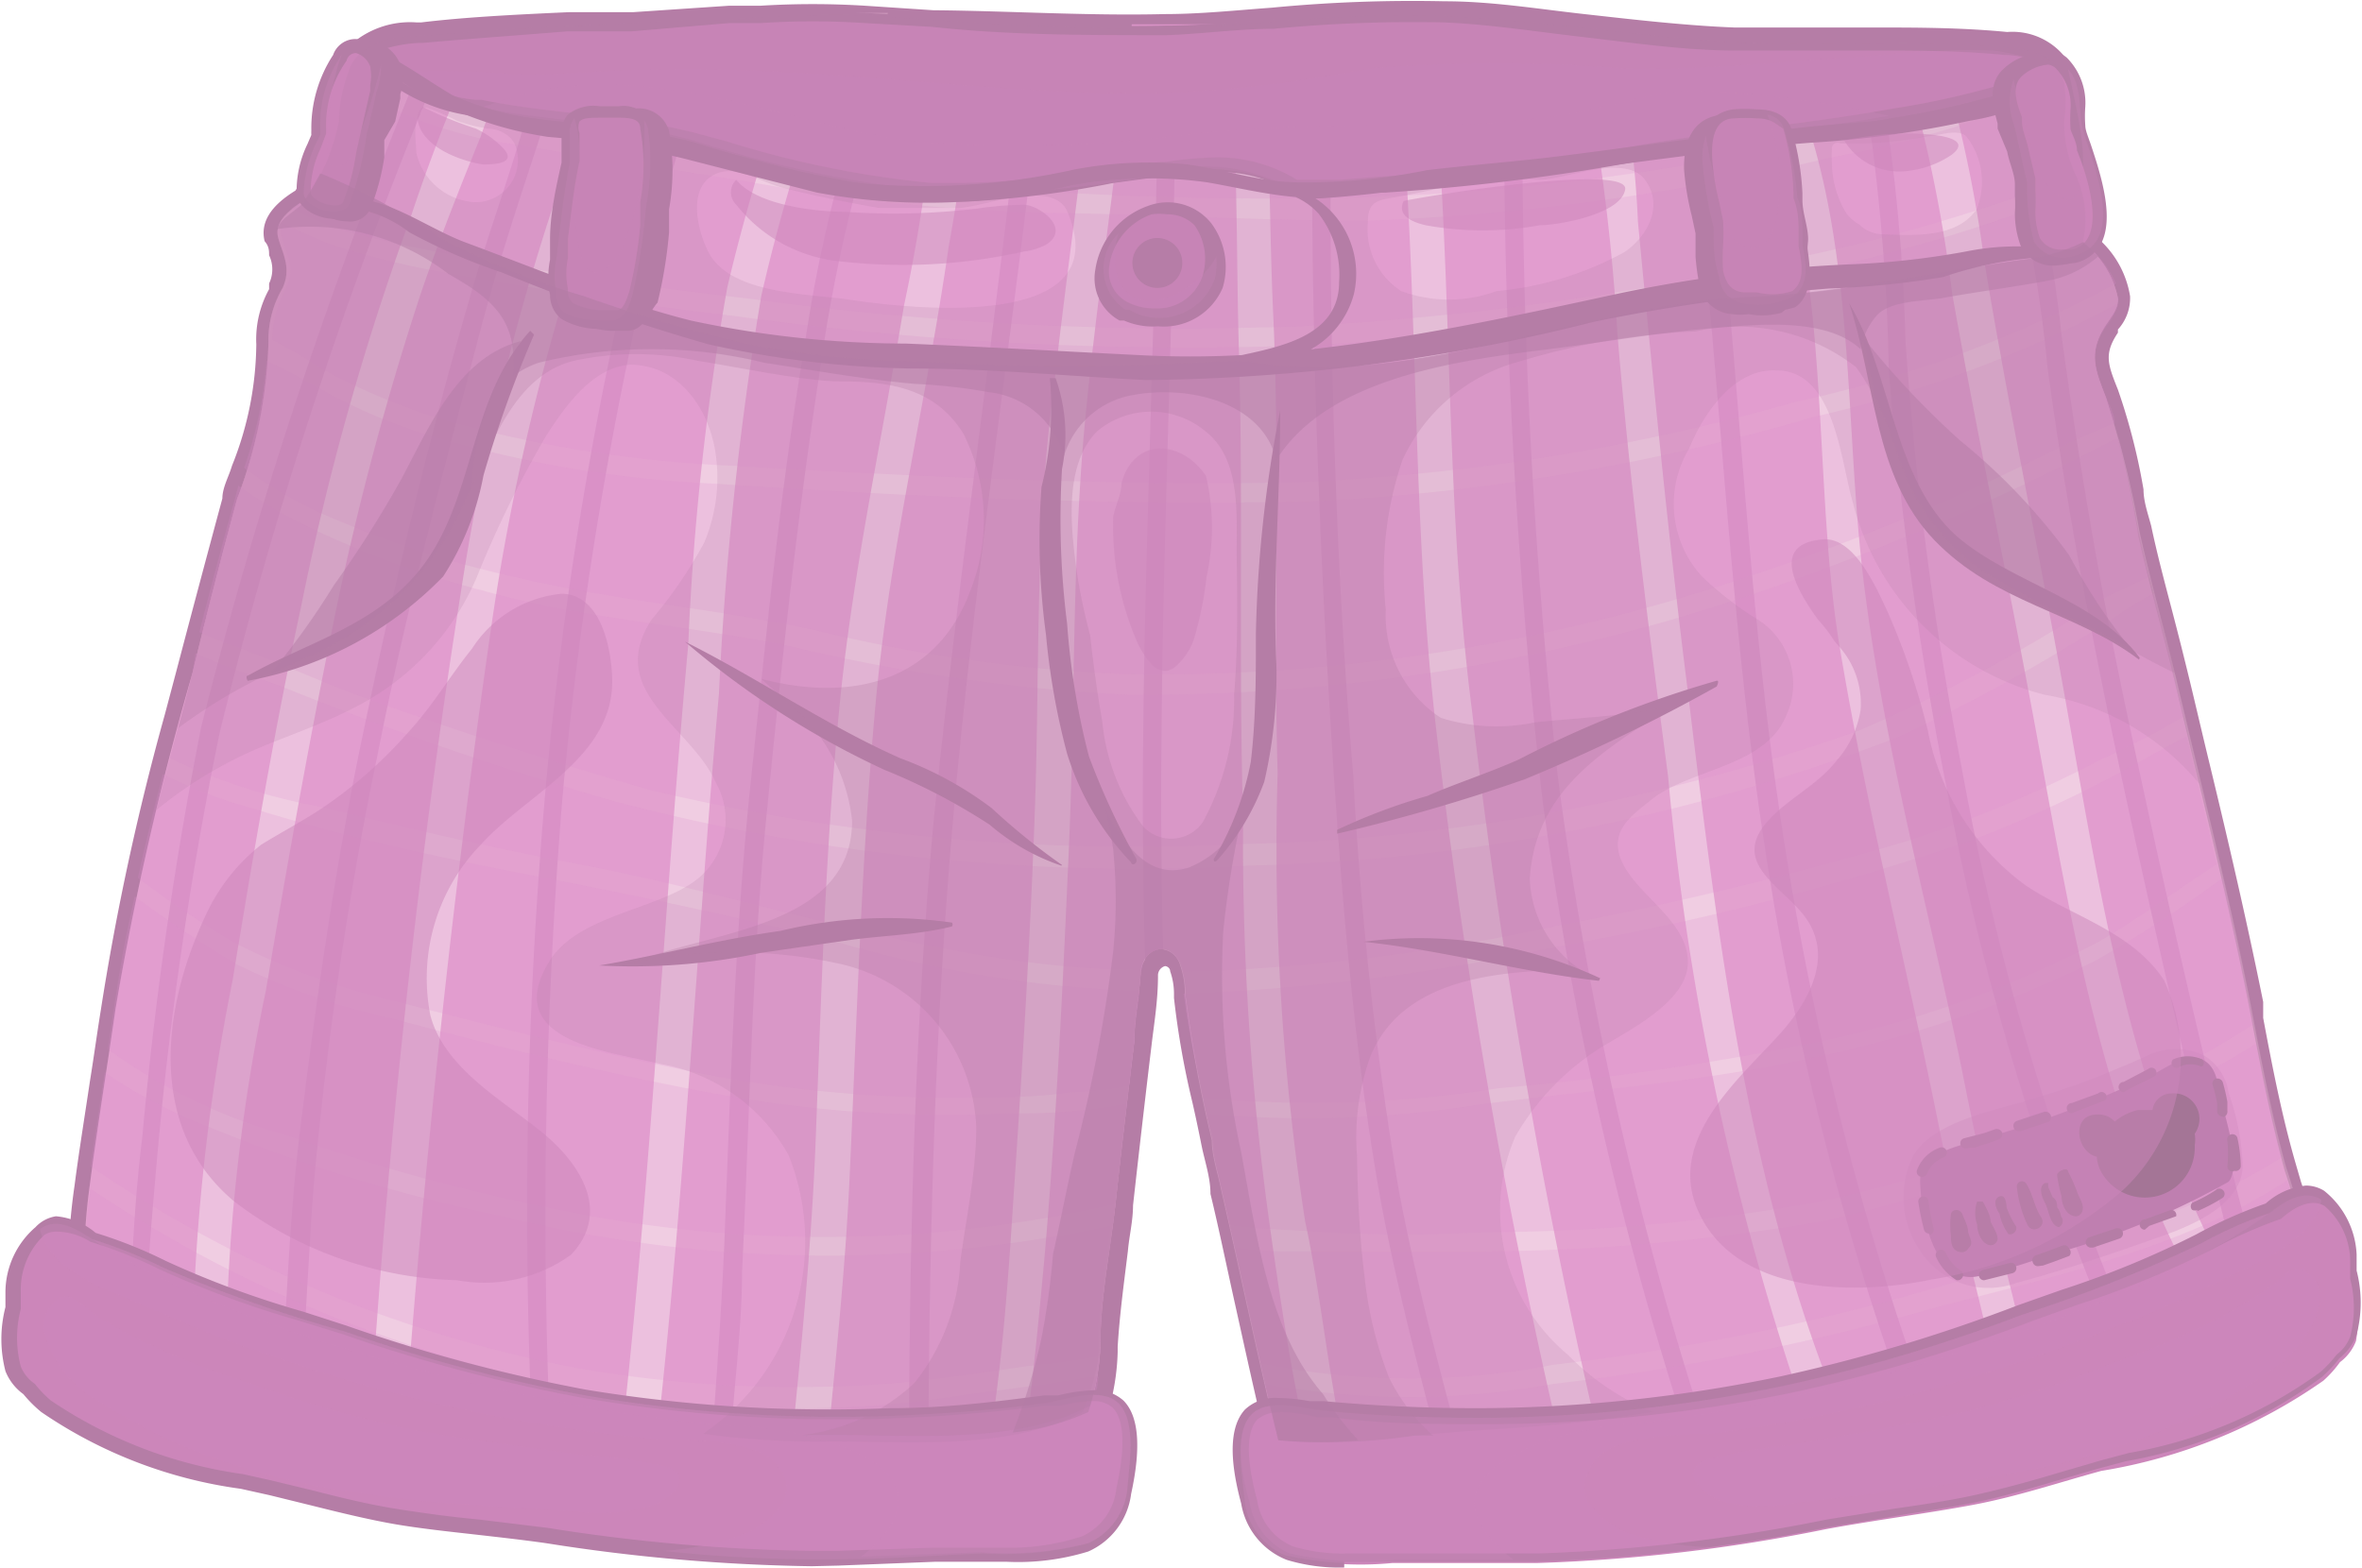 <svg xmlns="http://www.w3.org/2000/svg" viewBox="-0.005 -0.01 36.909 24.508"><title>Depositphotos_68062423_38</title><g data-name="Layer 2"><g data-name="Layer 1" style="isolation:isolate"><path d="M35.71 18.25c-.23-.83-.39-1.68-.55-2.52-.33-1.69-.75-3.35-1.14-5-.19-.81-.42-1.6-.6-2.41a14.75 14.75 0 0 0-.52-2.12c-.17-.44-.28-.7 0-1.13.08-.12.2-.26.19-.42a1.45 1.45 0 0 0-.55-.87 1.64 1.64 0 0 0-.14-1.12 2 2 0 0 1-.15-.78 2 2 0 0 0 0-.59c-.12-.44-.47-.52-.89-.56-1.42-.13-2.83 0-4.25-.08s-3-.34-4.53-.41-2.9.15-4.35.19-3.15-.1-4.73-.2a18.29 18.29 0 0 0-2.11.07c-.83 0-1.66.06-2.49.1S7.36.48 6.6.55c-.38 0-.91.07-1.12.46a2.45 2.45 0 0 0-.19.88 3.31 3.31 0 0 1-.52 1.23c-.25.15-.49.34-.43.58s.22.47.07.8a1.6 1.6 0 0 0-.22.85 7.46 7.46 0 0 1-.49 2.44q-.37 1.36-.7 2.73a46.9 46.9 0 0 0-1.2 5.24c-.13.91-.28 1.82-.4 2.74a9.23 9.23 0 0 0-.09 1.33A10.66 10.66 0 0 0 3.74 21c1.49.43 3 .49 4.55.88a17.41 17.41 0 0 0 4.81.68c1.21 0 2.81.14 3.93-.46a3.67 3.67 0 0 0 .16-1.1c0-.74.16-1.49.24-2.23s.19-1.67.29-2.51c0-.36.08-.71.1-1.07s.42-.53.61-.15a1.4 1.4 0 0 1 .09.5 21.61 21.61 0 0 0 .42 2.28c0 .25.09.5.14.75.3 1.3.57 2.62.89 3.93a9.08 9.08 0 0 0 2.11-.07c1-.1 1.91-.12 2.86-.24s2.06-.37 3.1-.5a21.5 21.5 0 0 0 3.15-.55 33.07 33.07 0 0 0 4.81-1.6 8.62 8.62 0 0 0-.29-1.29z" fill="#ebccdf"/><path d="M20.61 22.74a5.6 5.6 0 0 1-.66 0h-.15v-.15c-.18-.73-.34-1.47-.5-2.19s-.25-1.17-.39-1.75c0-.26-.09-.51-.14-.76s-.09-.44-.14-.66a13.13 13.13 0 0 1-.29-1.64v-.07a1.07 1.07 0 0 0-.06-.35c0-.05-.05-.08-.08-.08a.15.15 0 0 0-.11.15c0 .39-.06.74-.1 1.08q-.15 1.25-.29 2.51c0 .24-.06.48-.08.71-.06.49-.13 1-.16 1.5v.08a3.56 3.56 0 0 1-.17 1v.08h-.07a7 7 0 0 1-3.29.49h-.74A17.75 17.75 0 0 1 8.32 22a21 21 0 0 0-2.1-.39 18.49 18.49 0 0 1-2.45-.49A10.73 10.73 0 0 1 1.17 20h-.11v-.12a9.45 9.45 0 0 1 .1-1.36c.07-.54.16-1.09.24-1.63.06-.37.11-.74.17-1.11a40.41 40.41 0 0 1 1-4.62l.17-.64q.36-1.37.73-2.74c0-.17.1-.34.15-.51A5.2 5.2 0 0 0 4 5.37a1.62 1.62 0 0 1 .2-.86v-.09a.51.51 0 0 0 0-.44c0-.07 0-.14-.07-.22-.07-.29.09-.55.48-.79a2.88 2.88 0 0 0 .45-1.08v-.16A2.13 2.13 0 0 1 5.28.9 1.4 1.4 0 0 1 6.5.34h.08C7.24.26 8 .22 8.89.18h1l1.49-.1h.49a13.26 13.26 0 0 1 1.65 0l1.06.07c1.18.01 2.42.09 3.62.06.55 0 1.12-.06 1.67-.1a23 23 0 0 1 2.7-.1c.73 0 1.46.12 2.18.2s1.57.18 2.35.21h2.2c.62 0 1.34 0 2.06.07a1.05 1.05 0 0 1 1.08.72 1.86 1.86 0 0 1 0 .59v.07a1.69 1.69 0 0 0 .14.7 2.05 2.05 0 0 1 .18 1.13 1.52 1.52 0 0 1 .52.92.73.73 0 0 1-.19.52v.05c-.22.33-.16.49 0 .89a9.67 9.67 0 0 1 .4 1.56c0 .19.07.38.12.57.09.43.21.88.32 1.3s.19.74.28 1.11.21.89.32 1.34c.29 1.2.58 2.45.83 3.69v.25c.14.75.29 1.52.5 2.25l.09.31a5.55 5.55 0 0 1 .24 1v.16l-.14.07a26.62 26.62 0 0 1-4 1.37l-.83.23a19.33 19.33 0 0 1-2.9.52h-.29c-.51.07-1 .16-1.52.25s-1.05.19-1.58.26-1.1.11-1.64.14-.82.05-1.23.1h-.17c-.39.14-.84.18-1.28.18zm-.46-.46h.46a12.83 12.83 0 0 0 1.28-.09h.17c.41 0 .83-.07 1.24-.1s1.07-.09 1.61-.09 1.05-.16 1.56-.25 1-.18 1.54-.25h.29a19.55 19.55 0 0 0 2.83-.51l.83-.23a27.1 27.1 0 0 0 3.83-1.27 6.58 6.58 0 0 0-.2-.78l-.09-.32c-.21-.75-.36-1.53-.51-2.29v-.25c-.24-1.23-.54-2.47-.82-3.67l-.32-1.34c-.09-.36-.18-.73-.28-1.09s-.23-.87-.32-1.32c0-.19-.08-.38-.12-.57a8.89 8.89 0 0 0-.38-1.49 1.2 1.2 0 0 1 .05-1.3v-.06c0-.07.11-.16.11-.21a1.25 1.25 0 0 0-.48-.74l-.11-.1.05-.14a1.47 1.47 0 0 0-.14-1 2.24 2.24 0 0 1-.23-.95v-.08a1.59 1.59 0 0 0 0-.45c-.07-.26-.24-.36-.7-.4a23.9 23.9 0 0 0-2-.07h-2.22c-.8 0-1.61-.12-2.39-.21S23.26.48 22.55.45a22.2 22.2 0 0 0-2.65.1c-.55 0-1.12.08-1.69.1C17 .68 15.74.6 14.54.52L13.49.45a13 13 0 0 0-1.6 0h-.49L9.87.59h-1C8 .66 7.28.7 6.62.77h-.08c-.34 0-.73.07-.87.33a1.75 1.75 0 0 0-.15.63v.17A3.29 3.29 0 0 1 5 3.15l-.07.13c-.22.13-.35.26-.33.34s0 .12.06.18a.94.94 0 0 1 0 .76v.09a1.27 1.27 0 0 0-.17.66 5.62 5.62 0 0 1-.34 2l-.15.5c-.25.91-.49 1.82-.73 2.73l-.27.68a40.06 40.06 0 0 0-1 4.57c-.05.37-.11.75-.17 1.12l-.24 1.62a9.3 9.3 0 0 0-.09 1.17 10 10 0 0 0 2.3 1 18.11 18.11 0 0 0 2.39.48c.71.11 1.43.22 2.15.4a17.43 17.43 0 0 0 4.75.67h.75a7 7 0 0 0 3-.4 3.58 3.58 0 0 0 .12-.84V21c0-.51.1-1 .16-1.53 0-.24.06-.47.08-.71.09-.84.19-1.67.29-2.51 0-.33.07-.68.1-1.05a.59.59 0 0 1 .55-.57.53.53 0 0 1 .48.33 1.4 1.4 0 0 1 .11.51v.06a12.74 12.74 0 0 0 .27 1.56c0 .22.1.45.14.67s.1.5.14.75c.13.57.26 1.15.39 1.74s.33 1.36.48 2.03z" fill="#b57da6"/><path d="M3.63 15.31c.32-1.95.65-3.9 1.07-5.84a41.56 41.56 0 0 1 1.71-6.08A28.48 28.48 0 0 1 7.56.47L6.6.55c-.38 0-.91.07-1.12.46a2.45 2.45 0 0 0-.19.88 3.31 3.31 0 0 1-.52 1.23c-.25.15-.49.34-.43.58s.22.47.07.8a1.6 1.6 0 0 0-.22.85 7.46 7.46 0 0 1-.49 2.44q-.37 1.36-.7 2.73a46.9 46.9 0 0 0-1.2 5.24c-.13.91-.28 1.82-.4 2.74a9.23 9.23 0 0 0-.09 1.33 12.56 12.56 0 0 0 1.7.87 31.87 31.87 0 0 1 .62-5.39z" fill="#d992c6"/><path d="M7.21 9.16a37.59 37.59 0 0 1 1.52-6.23 17 17 0 0 1 1-2.56L8.9.4h-.67a15.42 15.42 0 0 0-.73 1.74c-.33.81-.65 1.62-.93 2.44A45.45 45.45 0 0 0 5.15 10c-.37 1.82-.69 3.64-1 5.47a29.33 29.33 0 0 0-.62 5.44l.21.07a16.83 16.83 0 0 0 2.09.43c.28-4.11.74-8.21 1.38-12.25z" fill="#d992c6"/><path d="M15.83 18.73c.14-2.06.27-4.14.34-6.21s0-4.31.29-6.46c.21-1.88.49-3.76.67-5.64-.64 0-1.27 0-1.91-.08a25.87 25.87 0 0 1-.4 3.5c-.34 2.38-.92 4.72-1.14 7.12s-.29 4.82-.4 7.24c-.06 1.45-.21 2.88-.35 4.32h2.53c.2-1.29.29-2.52.37-3.79z" fill="#d992c6"/><path d="M29.13 9.18c.32 2.54 1 5 1.52 7.52.23 1.17.49 2.34.78 3.49.07.27.12.54.17.82.88-.25 1.82-.5 2.75-.81-1.59-2.83-2.05-6.22-2.65-9.37-.39-2.08-.83-4.16-1.2-6.25a22.15 22.15 0 0 0-.5-2.7 4 4 0 0 0-.65-1.23H27.7c1.36 2.53 1.07 5.74 1.43 8.53z" fill="#d992c6"/><path d="M25.59 3.46c.23 2.4.46 4.79.76 7.18.44 3.59.88 7.52 2.23 11a18.31 18.31 0 0 0 2.51-.45v-.17c-.27-1.15-.57-2.29-.8-3.44-.5-2.48-1.12-4.93-1.54-7.43-.51-3 0-6.76-1.65-9.48-.63 0-1.27-.08-1.9-.15a17 17 0 0 1 .39 2.94z" fill="#d992c6"/><path d="M23 11.12a101.72 101.72 0 0 0 1.91 11.06h.07c1-.13 2-.36 3.08-.5a42.58 42.58 0 0 1-2-9.56c-.3-2.29-.6-4.6-.79-6.9a31.88 31.88 0 0 0-.44-3.76c-.07-.34-.14-.7-.25-1-.65-.08-1.3-.15-1.95-.17h-.33c.43 3.56.23 7.21.7 10.83z" fill="#d992c6"/><path d="M19.85 19.24a43.08 43.08 0 0 1-.43-6.45c-.07-2.38 0-4.77-.06-7.15-.06-1.72 0-3.52-.21-5.27h-1.47c-.19 2-.51 4-.71 6-.23 2.28-.17 4.55-.27 6.83s-.2 4.36-.39 6.52c-.08.85-.16 1.72-.28 2.59a3.56 3.56 0 0 0 1-.34 3.67 3.67 0 0 0 .16-.97c0-.74.16-1.49.24-2.23s.19-1.67.29-2.51c0-.36.08-.71.1-1.07s.42-.53.61-.15a1.4 1.4 0 0 1 .09.5 21.61 21.61 0 0 0 .42 2.28c0 .25.09.5.14.75.3 1.3.57 2.62.89 3.93h.44c-.24-1.07-.41-2.19-.56-3.26z" fill="#d992c6"/><path d="M22.45 11.5C22 7.76 22.21 4 21.75.23c-.68 0-1.37.07-2.05.12.15 1.5.12 3 .19 4.54.11 2.39 0 4.79.07 7.19a38 38 0 0 0 .43 7c.24 1.12.35 2.29.59 3.42.37 0 .74-.06 1.1-.09.74-.07 1.49-.11 2.23-.17a99.26 99.26 0 0 1-1.86-10.74z" fill="#d992c6"/><path d="M30.48 1.44A20.58 20.58 0 0 1 31 4.06C31.32 6 31.73 8 32.1 10c.63 3.35 1.06 7 2.78 10.06.39-.15.78-.3 1.15-.47a8.62 8.62 0 0 0-.33-1.29c-.23-.83-.39-1.68-.55-2.52-.33-1.69-.75-3.35-1.14-5-.19-.81-.42-1.6-.6-2.41a14.75 14.75 0 0 0-.51-2.17c-.17-.44-.28-.7 0-1.13.08-.12.2-.26.19-.42a1.45 1.45 0 0 0-.55-.87 1.64 1.64 0 0 0-.14-1.12 2 2 0 0 1-.15-.78 2 2 0 0 0 0-.59c-.12-.44-.47-.52-.89-.56S30.5.66 30.07.66a2.81 2.81 0 0 1 .41.78z" fill="#d992c6"/><path d="M12.74 17.82c.09-2.29.15-4.58.38-6.86.21-2.09.66-4.12 1-6.19a26 26 0 0 0 .56-4.46L13.5.23h-.22a27.8 27.8 0 0 0-1.39 4.39 52.69 52.69 0 0 0-.66 6.21c-.34 3.82-.53 7.64-.95 11.46a15 15 0 0 0 2.09.23c.15-1.52.31-3.13.37-4.7z" fill="#d992c6"/><path d="M10.75 10.06a41.94 41.94 0 0 1 .61-5.58A31.49 31.49 0 0 1 12.69.23l-1.3.07h-1A16.22 16.22 0 0 0 9 4a36.5 36.5 0 0 0-1.31 5.66c-.57 3.92-1 7.86-1.31 11.82a18.51 18.51 0 0 1 1.91.36c.49.13 1 .24 1.45.34.44-4.04.64-8.08 1.01-12.12z" fill="#d992c6"/><g opacity=".5" fill="#ffcfec"><path d="M4.68 17.69c.26-2.11.56-4.21 1-6.29.47-2.25 1-4.49 1.64-6.7.28-1 .66-2 .93-3 .11-.42.21-.84.33-1.26L7.09.51a70.12 70.12 0 0 0-3.66 10.92 59.07 59.07 0 0 0-1 6.88c-.06.69-.12 1.38-.15 2.08a9.09 9.09 0 0 0 1.46.61l.68.17c.07-1.17.12-2.34.26-3.48z" opacity=".5"/><path d="M8.55 12a60.5 60.5 0 0 1 1-6.56c.23-1.07.46-2.15.78-3.2A17.16 17.16 0 0 1 11.2.31L8.9.4c-.17.61-.31 1.22-.5 1.83-.33 1-.66 2-.94 3.08-.56 2.13-1.13 4.27-1.56 6.45a59 59 0 0 0-1 6.73c-.07.9-.11 1.81-.17 2.71 1.18.24 2.39.34 3.56.64A74.62 74.62 0 0 1 8.55 12z" opacity=".5"/><path d="M11.33 19c.09-2.28.16-4.55.4-6.82s.46-4.55.84-6.8a22.69 22.69 0 0 1 .7-3.19c.21-.65.43-1.3.6-2h-.37a16.33 16.33 0 0 0-2 .06 16.27 16.27 0 0 0-.88 2c-.31 1.05-.56 2.12-.78 3.2a60.55 60.55 0 0 0-1.06 7.05 80.31 80.31 0 0 0-.21 9.37 21.16 21.16 0 0 0 2.56.5c.08-1.09.16-2.21.2-3.37z" opacity=".5"/><path d="M14.58 12.87C15 8.7 15.63 4.56 16.06.39L14.17.27c-.19.77-.46 1.51-.69 2.27a24.66 24.66 0 0 0-.67 3.22c-.36 2.32-.61 4.67-.84 7s-.26 4.73-.38 7.11c0 .85-.12 1.71-.17 2.56a13.22 13.22 0 0 0 1.68.07h1.1c.01-3.2.09-6.42.38-9.63z" opacity=".5"/><path d="M18.08.43h-1.73c-.43 4.16-1.11 8.3-1.47 12.46-.28 3.21-.36 6.43-.38 9.65a5.58 5.58 0 0 0 2.5-.48 3.67 3.67 0 0 0 .19-1.06c0-.74.16-1.49.24-2.23s.19-1.67.29-2.51c0-.36.08-.71.1-1.07a.42.42 0 0 1 .07-.2c-.15-4.85.22-9.71.19-14.56z" opacity=".5"/><path d="M21.51 18.41c-.35-2.07-.53-4.19-.67-6.28-.26-3.93-.39-7.91-.33-11.85-.71 0-1.43.11-2.14.14 0 4.8-.33 9.61-.2 14.41a.32.32 0 0 1 .25.2 1.4 1.4 0 0 1 .09.5 21.61 21.61 0 0 0 .42 2.28c0 .25.09.5.14.75.3 1.3.57 2.62.89 3.93a9.08 9.08 0 0 0 2.11-.07h.36c-.35-1.35-.69-2.66-.92-4.01z" opacity=".5"/><path d="M33.06 11.73c-.42-2-.8-4-1.07-6A20.9 20.9 0 0 0 30.87.69h-1.59a29.27 29.27 0 0 1 .49 4.63 54.88 54.88 0 0 0 .88 6.68 42 42 0 0 0 2.54 8.6c.6-.17 1.21-.37 1.8-.59-.71-2.77-1.34-5.52-1.93-8.28z" opacity=".5"/><path d="M32.21 5.24c.28 2.07.63 4.09 1.07 6.13.61 2.84 1.25 5.68 2 8.49l.77-.33a8.62 8.62 0 0 0-.33-1.29c-.23-.83-.39-1.68-.55-2.52-.33-1.69-.75-3.35-1.14-5-.19-.81-.42-1.6-.6-2.41a14.75 14.75 0 0 0-.53-2.11c-.17-.44-.28-.7 0-1.13.08-.12.2-.26.19-.42a1.45 1.45 0 0 0-.55-.87 1.64 1.64 0 0 0-.14-1.12 2 2 0 0 1-.15-.78 2 2 0 0 0 0-.59c-.12-.44-.47-.52-.89-.56h-.16a20.15 20.15 0 0 1 1.01 4.51z" opacity=".5"/><path d="M30.41 12.29a56.1 56.1 0 0 1-.9-6.52A31.83 31.83 0 0 0 29 .65h-2.43c.59 4.18.65 8.42 1.32 12.59a47.75 47.75 0 0 0 2.05 8.21 12.84 12.84 0 0 0 1.28-.29l1.7-.48a40.76 40.76 0 0 1-2.51-8.39z" opacity=".5"/><path d="M27.58 13.28c-.65-4.21-.73-8.48-1.34-12.69-.81-.06-1.62-.18-2.44-.26a92.56 92.56 0 0 0 .54 11.82 57.56 57.56 0 0 0 2.16 9.77c.51-.09 1-.18 1.53-.25s1.05-.13 1.58-.21a46.18 46.18 0 0 1-2.03-8.18z" opacity=".5"/><path d="M24.09 12.42A95.71 95.71 0 0 1 23.51.3c-.32 0-.63-.06-.95-.07a16.61 16.61 0 0 0-1.75 0c-.07 3.95 0 7.94.33 11.87a56.71 56.71 0 0 0 .71 6.48c.24 1.27.56 2.51.89 3.75.73-.05 1.47-.09 2.2-.18.43-.05.85-.13 1.27-.2a56.34 56.34 0 0 1-2.12-9.53z" opacity=".5"/><path d="M2.22 17.75a61.93 61.93 0 0 1 .92-6.4A74.57 74.57 0 0 1 6.77.54H6.6c-.38 0-.91.07-1.12.46a2.45 2.45 0 0 0-.19.88 3.31 3.31 0 0 1-.52 1.23c-.25.15-.49.34-.43.58s.22.47.07.8a1.6 1.6 0 0 0-.22.85 7.46 7.46 0 0 1-.49 2.45q-.37 1.36-.7 2.73a46.9 46.9 0 0 0-1.2 5.24c-.13.91-.28 1.82-.4 2.74a9.23 9.23 0 0 0-.09 1.33l.74.42c.01-.84.07-1.67.17-2.5z" opacity=".5"/></g><path d="M17 21.51c-.7.14-1.4.2-2.1.31a17.61 17.61 0 0 1-5.11 0 20.57 20.57 0 0 1-8.38-3.25 9.09 9.09 0 0 0-.09 1.3A10.66 10.66 0 0 0 3.74 21c1.49.43 3 .49 4.55.88a17.41 17.41 0 0 0 4.81.68c1.21 0 2.81.14 3.93-.46a2.45 2.45 0 0 0 .13-.59z" style="mix-blend-mode:multiply" fill="#dc8dcd" opacity=".2"/><path d="M15.77 17.39a19.81 19.81 0 0 1-4.11-.22c-1.87-.32-3.74-.78-5.57-1.27a10.67 10.67 0 0 1-2.38-.83A18.36 18.36 0 0 1 2.1 14c-.13.57-.24 1.15-.32 1.73l-.1.66a8.78 8.78 0 0 0 2.81 1.35 30 30 0 0 0 4.24 1.16 20.45 20.45 0 0 0 8.69-.09v-.07l.18-1.5a8.69 8.69 0 0 1-1.83.15z" style="mix-blend-mode:multiply" fill="#dc8dcd" opacity=".2"/><path d="M13.2 14.75c-1.69-.44-3.39-.79-5.11-1.12-1.38-.27-2.77-.58-4.13-1a7.66 7.66 0 0 1-1.42-.54c-.14.54-.27 1.07-.39 1.62a16 16 0 0 0 1.48 1 11.07 11.07 0 0 0 2.54.93c1.57.4 3.16.81 4.75 1.12a20.1 20.1 0 0 0 4.29.38c.5 0 1 0 1.51-.08a5.36 5.36 0 0 0 .92-.1l.08-.68c0-.27.06-.53.08-.8a19 19 0 0 1-4.6-.73z" style="mix-blend-mode:multiply" fill="#dc8dcd" opacity=".2"/><path d="M18.81 17.15A18.63 18.63 0 0 0 23.4 17a44.38 44.38 0 0 0 4.79-.68 17 17 0 0 0 4.6-1.61c.64-.37 1.22-.81 1.84-1.21-.15-.67-.31-1.33-.47-2l-.47.25a20.89 20.89 0 0 1-2.85 1.36 43.3 43.3 0 0 1-6.48 1.67 32.9 32.9 0 0 1-5.87.74 12.77 12.77 0 0 0 .32 1.63z" style="mix-blend-mode:multiply" fill="#dc8dcd" opacity=".2"/><path d="M19.08 18.55l.13.59c.5.07 1 .07 1.54.11a22.13 22.13 0 0 0 2.37 0 29.9 29.9 0 0 0 5.32-.48A20.77 20.77 0 0 0 35.21 16l-.06-.29c-.13-.66-.27-1.31-.42-2a20.28 20.28 0 0 1-2 1.3 18.64 18.64 0 0 1-4.45 1.52c-1.7.37-3.42.5-5.14.72a17.14 17.14 0 0 1-4.26.15c0 .12.05.23.07.35s.05.56.13.8z" style="mix-blend-mode:multiply" fill="#dc8dcd" opacity=".2"/><path d="M30.19 20.44a37.16 37.16 0 0 1-5.92 1.18 12.41 12.41 0 0 1-4.51 0l.21.89a9.08 9.08 0 0 0 2.11-.07c1-.1 1.91-.12 2.86-.24s2.06-.37 3.1-.5a21.5 21.5 0 0 0 3.15-.55A33.07 33.07 0 0 0 36 19.54a6.47 6.47 0 0 0-.27-1.1c-1.6 1.07-3.88 1.56-5.54 2z" style="mix-blend-mode:multiply" fill="#dc8dcd" opacity=".2"/><path d="M24.27 21.32a36.29 36.29 0 0 0 5.58-1.09c1.34-.39 2.72-.75 4-1.26a10.13 10.13 0 0 0 1.8-.89c-.16-.59-.28-1.19-.4-1.78a18.81 18.81 0 0 1-2.11 1.13 21 21 0 0 1-4.63 1.64 32.37 32.37 0 0 1-5.4.48H20.3c-.35 0-.69 0-1-.07l.4 1.82a11.77 11.77 0 0 0 4.57.02z" style="mix-blend-mode:multiply" fill="#dc8dcd" opacity=".2"/><path d="M33.65 9.26l-.31.18a27.58 27.58 0 0 1-3.71 2.08 30 30 0 0 1-10.13 2 32 32 0 0 1-9.88-1 51.64 51.64 0 0 1-5-1.71c-.49-.2-1.05-.37-1.57-.61l-.05.32-.35 1.32A9.41 9.41 0 0 0 5 12.6c1.34.33 2.67.64 4 .89 2.93.55 5.84 1.65 8.84 1.66 0-.32.42-.49.6-.13a.7.7 0 0 1 .05.16 31.48 31.48 0 0 0 5.83-.72 55.3 55.3 0 0 0 5.43-1.31 19.2 19.2 0 0 0 3-1.25c.16-.08.82-.38 1.38-.72L34 10.7c-.1-.48-.23-.96-.35-1.44z" style="mix-blend-mode:multiply" fill="#dc8dcd" opacity=".2"/><path d="M6.64 1.58A9.77 9.77 0 0 0 8.6 2c1.31.18 2.61.42 3.92.62a57.36 57.36 0 0 0 8.57.46 38.1 38.1 0 0 0 7.25-.9 16.92 16.92 0 0 0 3.79-1.14 1 1 0 0 0-.79-.34c-1.42-.13-2.83 0-4.25-.08s-3-.34-4.53-.41-2.9.15-4.35.19S15.08.33 13.5.23a18.29 18.29 0 0 0-2.11.07c-.83 0-1.66.06-2.49.1S7.36.48 6.6.55c-.37.04-.87.07-1.1.45a5.82 5.82 0 0 0 1.14.58z" style="mix-blend-mode:multiply" fill="#dc8dcd" opacity=".2"/><path d="M32.26 1.87a2.38 2.38 0 0 0 0-.54 16.17 16.17 0 0 1-3.6 1.11 38.14 38.14 0 0 1-7.26 1c-1.61 0-3.22-.09-4.82-.12a30.23 30.23 0 0 1-4.1-.35C11 2.7 9.49 2.5 8 2.24a6.55 6.55 0 0 1-1.71-.48c-.32-.16-.62-.34-.92-.53a4.33 4.33 0 0 0-.1.65 3.31 3.31 0 0 1-.52 1.23l-.2.14a4.93 4.93 0 0 0 .91.37c.62.16 1.24.29 1.87.4 1.46.27 2.92.47 4.39.64a50 50 0 0 0 8.58.43A47.63 47.63 0 0 0 28.16 4a28.22 28.22 0 0 0 3.55-1l.71-.27a2 2 0 0 1-.16-.86z" style="mix-blend-mode:multiply" fill="#dc8dcd" opacity=".2"/><path d="M32.55 3.77a1.25 1.25 0 0 0 0-.83l-.27.11a27.3 27.3 0 0 1-3.76 1.14 47.64 47.64 0 0 1-7.89 1.19 51.26 51.26 0 0 1-9.15-.45 66.1 66.1 0 0 1-4.19-.62 14 14 0 0 1-2.1-.49 8.59 8.59 0 0 1-.79-.35.31.31 0 0 0 0 .22c.07.29.22.47.07.8a1.68 1.68 0 0 0-.22.81 9.13 9.13 0 0 1 .75.44 9.88 9.88 0 0 0 2.1.86 19.87 19.87 0 0 0 4.35.67c2.89.17 5.82.31 8.72.26a33.56 33.56 0 0 0 7.89-1.26 18.93 18.93 0 0 0 5-1.85 1.8 1.8 0 0 0-.51-.65z" style="mix-blend-mode:multiply" fill="#dc8dcd" opacity=".2"/><path d="M32.92 5.07a1 1 0 0 0 .18-.34 18.62 18.62 0 0 1-4.74 1.77 33.74 33.74 0 0 1-7.91 1.33c-3.09.06-6.2-.07-9.28-.28A18.41 18.41 0 0 1 7 6.88a8.63 8.63 0 0 1-1.7-.65c-.38-.2-.75-.42-1.14-.6a6.54 6.54 0 0 1-.35 1.67 6.68 6.68 0 0 0 1.53.85A15.71 15.71 0 0 0 8 9c1.58.38 3.2.5 4.78.85a24.61 24.61 0 0 0 4.88.68A29.08 29.08 0 0 0 27.32 9a35 35 0 0 0 4.82-2c.26-.13.57-.26.9-.4 0-.14-.09-.28-.14-.42-.16-.42-.28-.68.02-1.11z" style="mix-blend-mode:multiply" fill="#dc8dcd" opacity=".2"/><path d="M33.11 6.86h-.08A38.56 38.56 0 0 1 28.17 9a29.77 29.77 0 0 1-10.56 1.85 28.75 28.75 0 0 1-5.23-.75c-1.6-.34-3.26-.43-4.84-.88a14.69 14.69 0 0 1-3-1.13 7.16 7.16 0 0 1-.82-.51l-.05.19q-.28 1-.56 2.1c.26.12.54.21.79.31.61.23 1.21.51 1.83.73 1.45.52 2.93 1 4.43 1.43a32.91 32.91 0 0 0 9.3.84 30.82 30.82 0 0 0 9.58-1.77 24.48 24.48 0 0 0 3.87-2.09l.67-.32c-.06-.23-.11-.45-.16-.68-.11-.51-.19-.99-.31-1.46z" style="mix-blend-mode:multiply" fill="#dc8dcd" opacity=".2"/><path d="M7.85 19a26 26 0 0 1-4.65-1.42 7.89 7.89 0 0 1-1.57-.83c-.07.49-.15 1-.22 1.47A20.14 20.14 0 0 0 9 21.37a19.71 19.71 0 0 0 4.95.24c.71-.06 1.41-.17 2.11-.27a10.87 10.87 0 0 0 1.09-.15V21c0-.62.12-1.23.2-1.85a21.25 21.25 0 0 1-9.5-.15z" style="mix-blend-mode:multiply" fill="#dc8dcd" opacity=".2"/><path d="M6 1.06a2.89 2.89 0 0 0 1.58.65c1.09.23 2.23.22 3.3.51a19 19 0 0 0 3.74.8 18.88 18.88 0 0 0 3.61-.31 2.76 2.76 0 0 1 2 .27 9.61 9.61 0 0 0 1.37-.08 33.5 33.5 0 0 0 4.17-.51c1.27-.22 2.57-.33 3.84-.56a13.52 13.52 0 0 0 1.76-.4A1 1 0 0 0 32 1a1.12 1.12 0 0 0-.71-.24c-1.42-.13-2.83 0-4.25-.08s-3-.34-4.53-.41-2.9.15-4.35.19S15.08.33 13.5.23a18.29 18.29 0 0 0-2.11.07c-.83 0-1.66.06-2.49.1S7.36.48 6.6.55a2.11 2.11 0 0 0-.9.22 4.13 4.13 0 0 1 .3.29z" fill="#cc86ba"/><path d="M15.13 3.14h-.51a16.15 16.15 0 0 1-3.25-.66l-.52-.14A12.17 12.17 0 0 0 9 2c-.46 0-1-.08-1.45-.19h-.1a2.82 2.82 0 0 1-1.54-.66c-.12-.15-.2-.23-.28-.3l-.11-.1.12-.08a2 2 0 0 1 .88-.22h.07C7.25.37 8 .33 8.89.29h1l1.49-.1h.49a13.32 13.32 0 0 1 1.64 0l1.06.07c1.19.08 2.41.16 3.64.13.56 0 1.12-.06 1.67-.1a22.48 22.48 0 0 1 2.68-.17c.73 0 1.46.12 2.17.2s1.57.19 2.36.21h2.21c.61 0 1.34 0 2.05.07a1.23 1.23 0 0 1 .77.27l.06.06V1a1.13 1.13 0 0 1-.7.51 13.56 13.56 0 0 1-1.78.4c-.66.12-1.34.21-2 .29s-1.23.16-1.84.26a33.31 33.31 0 0 1-4.22.54h-1.27a.37.37 0 0 1-.19 0 2.13 2.13 0 0 0-1.16-.32 6.23 6.23 0 0 0-.75.06h-.06l-.82.11a15.82 15.82 0 0 1-2.26.29zM5.89.79L6 .95a2.64 2.64 0 0 0 1.42.6h.1c.48.1 1 .16 1.46.21a12.11 12.11 0 0 1 1.85.3l.52.14a15.75 15.75 0 0 0 3.2.65h.5a15.71 15.71 0 0 0 2.27-.22l.83-.11h.06a6.29 6.29 0 0 1 .78-.07 2.36 2.36 0 0 1 1.27.35h.68l.62-.05a33.62 33.62 0 0 0 4.16-.51c.61-.1 1.24-.19 1.84-.26s1.33-.17 2-.29a13.47 13.47 0 0 0 1.75-.39 1 1 0 0 0 .59-.3 1.22 1.22 0 0 0-.57-.15c-.71-.07-1.42-.07-2-.07h-2.21c-.8 0-1.6-.12-2.38-.21s-1.47-.2-2.19-.23a22.7 22.7 0 0 0-2.65.1c-.55 0-1.12.08-1.68.1-1.24 0-2.47 0-3.66-.13L13.5.35a12.38 12.38 0 0 0-1.61 0h-.49L9.86.48h-1C8 .55 7.27.6 6.61.66h-.07a2.37 2.37 0 0 0-.65.13z" fill="#b57da6"/><path d="M31.14.78a13 13 0 0 0-1.76.07c-1.31.09-2.65.23-4 .21a24 24 0 0 0-4 0 20.28 20.28 0 0 1-3.51.39c-2.6 0-5.17-.45-7.77-.37-.69 0-1.37.09-2.06.07a14 14 0 0 0-1.5-.05l-.44.07a3.23 3.23 0 0 0 1.46.54c1.09.23 2.23.22 3.3.51a19 19 0 0 0 3.74.8 18.88 18.88 0 0 0 3.61-.31 2.76 2.76 0 0 1 2 .27 9.61 9.61 0 0 0 1.37-.08 33.5 33.5 0 0 0 4.17-.51c1.27-.22 2.57-.33 3.84-.56a13.52 13.52 0 0 0 1.76-.4A1.09 1.09 0 0 0 32 1a3.58 3.58 0 0 0-.86-.22z" style="mix-blend-mode:multiply" fill="#cc86ba" opacity=".3"/><path d="M26.54 1.41c-.77 0-1.5.3-2.27.4a16.17 16.17 0 0 1-1.8.14c-1.31 0-2.62 0-3.93.14a19.85 19.85 0 0 1-4.16.12c-1.28-.14-2.49-.61-3.77-.79a6 6 0 0 0-2.26 0c-.28.07-.56.16-.83.25 1.09.23 2.23.22 3.3.51a19 19 0 0 0 3.74.8 18.88 18.88 0 0 0 3.61-.31 2.76 2.76 0 0 1 2 .27 9.61 9.61 0 0 0 1.37-.08 33.5 33.5 0 0 0 4.17-.51c1.26-.21 2.54-.33 3.8-.55a17.18 17.18 0 0 0-2.97-.39z" style="mix-blend-mode:multiply" fill="#cc86ba" opacity=".3"/><path d="M14.87 14.41a7.13 7.13 0 0 0-2.68.13c-1 .14-1.88.38-2.83.54a9.61 9.61 0 0 0 2.54-.2l1.39-.2c.52-.07 1.07-.08 1.58-.21a.05.05 0 0 0 0-.06z" fill="#b57da6"/><path d="M16.59 13.51a10.42 10.42 0 0 1-1.1-.89 5.56 5.56 0 0 0-1.43-.78c-1.17-.52-2.22-1.25-3.36-1.82a13.49 13.49 0 0 0 3.11 2 9.57 9.57 0 0 1 1.65.86 3.38 3.38 0 0 0 1.12.64l.01-.01z" fill="#b57da6"/><path d="M26.82 10.63a16.54 16.54 0 0 0-3.09 1.23c-.47.21-1 .38-1.43.57a9.12 9.12 0 0 0-1.41.53v.06a28.21 28.21 0 0 0 2.93-.85 27.63 27.63 0 0 0 3-1.45s.05-.1 0-.09z" fill="#b57da6"/><path d="M25 15.28a6.7 6.7 0 0 0-3.7-.57c1.24.13 2.44.47 3.68.61l.02-.04z" fill="#b57da6"/><path d="M20 6.4a20 20 0 0 0-.38 3.5c0 .67 0 1.34-.08 2a4.64 4.64 0 0 1-.58 1.52s0 .08.07 0a3.82 3.82 0 0 0 .72-1.21 7.37 7.37 0 0 0 .19-1.84c-.06-1.29.06-2.64.06-3.97z" fill="#b57da6"/><path d="M17.75 13.41a11.52 11.52 0 0 1-.74-1.6 11.53 11.53 0 0 1-.34-2.07 13 13 0 0 1-.08-2.42 2.66 2.66 0 0 0-.1-1.42h-.09a5 5 0 0 1-.13 1.7 11 11 0 0 0 .07 2.31 11.15 11.15 0 0 0 .33 1.86 4.31 4.31 0 0 0 1 1.7c.01.06.11.02.08-.06z" fill="#b57da6"/><path d="M33.43 10.27c-.69-.92-2-1.16-2.86-1.9-1-.9-1-2.51-1.68-3.64.41 1.22.38 2.71 1.33 3.7s2.21 1.12 3.2 1.87l.01-.03z" fill="#b57da6"/><path d="M8.28 5.16c-.91 1-.86 2.41-1.55 3.49S4.84 10 3.87 10.55c-.05 0 0 .1 0 .08A5.67 5.67 0 0 0 6.92 9a4.39 4.39 0 0 0 .63-1.58 18.72 18.72 0 0 1 .79-2.2l-.06-.06z" fill="#b57da6"/><path d="M17.47 21.92c-.27-.26-.84-.05-1.14 0-.8.11-1.61.17-2.42.2a23.3 23.3 0 0 1-4.77-.32 25.63 25.63 0 0 1-3.76-1 22.08 22.08 0 0 1-2.84-1 7.31 7.31 0 0 0-1.1-.44C1.2 19.21.9 19 .62 19.2a1.24 1.24 0 0 0-.42 1 2.63 2.63 0 0 0 0 1.21.77.77 0 0 0 .26.32 1.86 1.86 0 0 0 .25.27 8.46 8.46 0 0 0 3.53 1.27c.67.15 1.32.34 2 .45s1.54.17 2.31.29a27.09 27.09 0 0 0 4.54.35c.75 0 1.5-.06 2.25-.09a5.17 5.17 0 0 0 1.66-.16 1.05 1.05 0 0 0 .61-.83c.02-.34.16-1.07-.14-1.36z" fill="#cc86ba"/><path d="M12.68 24.47a29 29 0 0 1-4.15-.36c-.35-.05-.71-.09-1.06-.13s-.84-.09-1.26-.16-.91-.19-1.35-.3l-.65-.16-.45-.1a7.23 7.23 0 0 1-3.12-1.2 2 2 0 0 1-.28-.28.81.81 0 0 1-.28-.36 2 2 0 0 1 0-1v-.25a1.35 1.35 0 0 1 .47-1A.55.55 0 0 1 .87 19a1.11 1.11 0 0 1 .62.26 7.2 7.2 0 0 1 1.1.44 14.81 14.81 0 0 0 2.14.79l.68.22a25.5 25.5 0 0 0 3.74 1 23.34 23.34 0 0 0 4.75.29c.86 0 1.65-.1 2.41-.2h.22a2.59 2.59 0 0 1 .54-.08.65.65 0 0 1 .48.16c.24.24.28.73.12 1.46a1.14 1.14 0 0 1-.67.9 3.73 3.73 0 0 1-1.28.16h-1.11l-1.51.06zM.87 19.24a.34.34 0 0 0-.18.05 1.17 1.17 0 0 0-.37.89v.27a1.76 1.76 0 0 0 0 .9.61.61 0 0 0 .22.27 1.82 1.82 0 0 0 .25.26 7.11 7.11 0 0 0 3 1.15l.45.1.66.16c.43.11.88.22 1.33.29s.83.12 1.25.16l1.07.13a28.56 28.56 0 0 0 4.12.36h.4l1.51-.05h1.12a3.61 3.61 0 0 0 1.21-.18.93.93 0 0 0 .53-.75c.18-.81.07-1.13-.06-1.26a.45.45 0 0 0-.32-.1 2.41 2.41 0 0 0-.5.07h-.23c-.77.1-1.57.17-2.43.2a23.67 23.67 0 0 1-4.79-.32 25.42 25.42 0 0 1-3.77-1l-.68-.21a15.33 15.33 0 0 1-2.17-.8 7.17 7.17 0 0 0-1.08-.43 1 1 0 0 0-.54-.16z" fill="#b57da6"/><path d="M10.53 23.31c.13-.14.15-.31-.15-.41a7.67 7.67 0 0 0-1.28-.17c-.94-.14-1.88-.24-2.82-.43a18.72 18.72 0 0 1-2.34-.68A12.21 12.21 0 0 1 2 20.84c-.19-.1-.37-.21-.55-.33s-.32-.32-.53-.23a.5.5 0 0 0-.23.54 1.72 1.72 0 0 0 .73 1 10.79 10.79 0 0 0 1.24.69 10.67 10.67 0 0 0 2.84.8c.51.08 1 .14 1.54.18l1.96.13a3 3 0 0 0 1.11-.07 1 1 0 0 0 .42-.24z" style="mix-blend-mode:screen" fill="#cc86ba" opacity=".3"/><path d="M17.47 21.92c-.27-.26-.84-.05-1.14 0-.8.11-1.61.17-2.42.2a23.3 23.3 0 0 1-4.77-.32 25.63 25.63 0 0 1-3.76-1 22.08 22.08 0 0 1-2.84-1 7.31 7.31 0 0 0-1.1-.44C1.2 19.21.9 19 .62 19.2c.11.54.79.86 1.32 1.07s1.32.59 2 .81a25.6 25.6 0 0 0 6.38 1.41c.45 0 1.54 0 1.84.43s0 .74-.43 1a4.32 4.32 0 0 1-1.37.31 22.19 22.19 0 0 0 2.75.13c.75 0 1.5-.06 2.25-.09a5.17 5.17 0 0 0 1.64-.16 1.05 1.05 0 0 0 .61-.83c.02-.34.16-1.07-.14-1.36z" style="mix-blend-mode:multiply" fill="#cc86ba" opacity=".3"/><path d="M17.47 21.92c-.27-.26-.84-.05-1.14 0-.8.11-1.61.17-2.42.2a23.3 23.3 0 0 1-4.77-.32 25.63 25.63 0 0 1-3.76-1 22.08 22.08 0 0 1-2.84-1 7.31 7.31 0 0 0-1.1-.44l-.12-.08c2.59 1.8 8.13 2.91 10.25 3 .55 0 3.17.41 2.28 1.64a1.94 1.94 0 0 1-.4.4l1.88-.07a5.17 5.17 0 0 0 1.67-.14 1.05 1.05 0 0 0 .61-.83c.02-.34.16-1.07-.14-1.36z" style="mix-blend-mode:multiply" fill="#cc86ba" opacity=".3"/><path d="M19.55 22.1c.26-.27.83-.09 1.14-.06.81.08 1.62.11 2.43.11a23.44 23.44 0 0 0 4.75-.5 25.5 25.5 0 0 0 3.72-1.11 22.24 22.24 0 0 0 2.79-1.11 6.73 6.73 0 0 1 1.08-.48c.23-.18.52-.38.81-.21a1.24 1.24 0 0 1 .46 1 2.61 2.61 0 0 1 .08 1.21.74.74 0 0 1-.25.33 1.77 1.77 0 0 1-.26.29 8.39 8.39 0 0 1-3.47 1.41c-.66.18-1.31.4-2 .53s-1.54.24-2.3.38a26.81 26.81 0 0 1-4.52.53h-2.26a5.19 5.19 0 0 1-1.62-.1 1.05 1.05 0 0 1-.63-.8c-.08-.4-.24-1.12.05-1.42z" fill="#cc86ba"/><path d="M21 24.49a2.82 2.82 0 0 1-.9-.12 1.15 1.15 0 0 1-.71-.88c-.2-.74-.17-1.22.06-1.47a.69.69 0 0 1 .52-.18 3 3 0 0 1 .49.05h.22c.77.07 1.56.11 2.42.11a23.5 23.5 0 0 0 4.73-.5 25.69 25.69 0 0 0 3.7-1.11l.68-.24a14.55 14.55 0 0 0 2.11-.87 7.2 7.2 0 0 1 1.08-.48 1.1 1.1 0 0 1 .63-.28.55.55 0 0 1 .28.08 1.35 1.35 0 0 1 .51 1v.25a2 2 0 0 1 0 1 .83.83 0 0 1-.27.37 2.12 2.12 0 0 1-.27.29 7.25 7.25 0 0 1-3.07 1.32l-.45.12-.65.19c-.44.13-.88.26-1.34.35s-.84.14-1.25.21l-1 .17a27.35 27.35 0 0 1-4.54.53H21zm-1-2.42a.47.47 0 0 0-.36.11c-.12.13-.22.45 0 1.26a.92.92 0 0 0 .56.72 2.65 2.65 0 0 0 .84.11h3a27.1 27.1 0 0 0 4.5-.53l1.06-.17c.41-.06.83-.12 1.24-.21s.89-.22 1.32-.35l.65-.19.45-.12a7.13 7.13 0 0 0 3-1.27 2 2 0 0 0 .25-.27.62.62 0 0 0 .21-.28 1.81 1.81 0 0 0 0-.9v-.26a1.15 1.15 0 0 0-.4-.88c-.2-.12-.46 0-.68.2a7.15 7.15 0 0 0-1.06.47 14.81 14.81 0 0 1-2.14.88l-.67.24a25.42 25.42 0 0 1-3.74 1.12 23.73 23.73 0 0 1-4.77.5c-.87 0-1.67 0-2.45-.11h-.23a2.67 2.67 0 0 0-.58-.08z" fill="#b57da6"/><path d="M26.54 23.22c-.13-.14-.16-.31.14-.42a7.52 7.52 0 0 1 1.27-.22c.93-.17 1.87-.32 2.8-.54a18 18 0 0 0 2.32-.77 12.44 12.44 0 0 0 1.87-.83c.18-.11.36-.23.54-.35s.31-.34.52-.25a.5.5 0 0 1 .25.52 1.75 1.75 0 0 1-.69 1 10.67 10.67 0 0 1-1.21.73 10.68 10.68 0 0 1-2.81.91c-.51.1-1 .18-1.53.25l-1.93.23a3 3 0 0 1-1.11 0 .92.92 0 0 1-.43-.26z" style="mix-blend-mode:screen" fill="#cc86ba" opacity=".3"/><path d="M19.55 22.1c.26-.27.83-.09 1.14-.06.81.08 1.62.11 2.43.11a23.44 23.44 0 0 0 4.75-.5 25.5 25.5 0 0 0 3.72-1.11 22.24 22.24 0 0 0 2.79-1.11 6.73 6.73 0 0 1 1.08-.48c.23-.18.52-.38.81-.21-.09.54-.76.89-1.28 1.13s-1.29.64-2 .88a25.46 25.46 0 0 1-6.31 1.66c-.45 0-1.55 0-1.82.5s.06.74.47 1a4.29 4.29 0 0 0 1.38.26 22.19 22.19 0 0 1-2.75.23H21.7a5.19 5.19 0 0 1-1.62-.1 1.05 1.05 0 0 1-.63-.8c-.03-.38-.19-1.1.1-1.4z" style="mix-blend-mode:multiply" fill="#cc86ba" opacity=".3"/><path d="M19.55 22.1c.26-.27.83-.09 1.14-.06.81.08 1.62.11 2.43.11a23.44 23.44 0 0 0 4.75-.5 25.5 25.5 0 0 0 3.72-1.11 22.24 22.24 0 0 0 2.79-1.11 6.73 6.73 0 0 1 1.08-.48l.12-.09c-2.52 1.9-8 3.22-10.13 3.39-.54 0-3.15.53-2.21 1.73a1.93 1.93 0 0 0 .41.39h-1.88a5.19 5.19 0 0 1-1.62-.1 1.05 1.05 0 0 1-.63-.8c-.1-.35-.26-1.07.03-1.37z" style="mix-blend-mode:multiply" fill="#cc86ba" opacity=".3"/><path d="M32.3 3.92a4 4 0 0 0-1.58 0 12.53 12.53 0 0 1-1.77.2 21.84 21.84 0 0 0-3.67.46c-1.57.34-3.18.69-4.8.87a1.41 1.41 0 0 0 .67-.86 1.41 1.41 0 0 0-.6-1.5h.09a18.24 18.24 0 0 0 1.84-.22c.73-.09 1.46-.15 2.19-.23 1.21-.15 2.41-.33 3.63-.42a16 16 0 0 0 2.46-.34C31.25 1.8 32 1.6 32.17 1A.08.08 0 0 0 32 1c-.28.6-1.37.7-1.93.79S28.69 1.92 28 2c-1.24.09-2.48.29-3.71.44-.66.08-1.33.13-2 .21a9.46 9.46 0 0 1-2 .19c-.59 0-1.16-.2-1.74-.28a6.18 6.18 0 0 0-1.77.08 10.75 10.75 0 0 1-4 .13 26.23 26.23 0 0 0-3.86-.87 5.06 5.06 0 0 1-1.85-.42C6.61 1.21 6.2.89 5.7.7c-.06 0-.12.06-.06.1a5.84 5.84 0 0 0 2.92 1.33 13.86 13.86 0 0 1 2.09.33l2.11.54a9.44 9.44 0 0 0 3.92-.1 6.66 6.66 0 0 1 2.18-.06c.46.08.91.19 1.38.23a1.08 1.08 0 0 1 .36.26 1.56 1.56 0 0 1 .32 1.07c0 .82-.87 1-1.52 1.14a15.22 15.22 0 0 1-1.61 0c-1.21-.06-2.43-.13-3.64-.18A16.09 16.09 0 0 1 10.79 5c-1.19-.3-2.36-.79-3.52-1.22-.72-.27-1.41-.88-2.21-.64-.05 0 0 .1 0 .09a1.9 1.9 0 0 1 1.33.39 9 9 0 0 0 1.45.63 30.21 30.21 0 0 0 3.22 1.12 15.62 15.62 0 0 0 3.19.38c1.22 0 2.43.12 3.65.18a29.5 29.5 0 0 0 7-.91 30.14 30.14 0 0 1 3.67-.52 13.66 13.66 0 0 0 1.79-.18A5.91 5.91 0 0 1 32.28 4a.05.05 0 0 0 .02-.08z" fill="#b57da6"/><path d="M18 3.27c-.62.18-1.1 1.16-.41 1.56h.06a.92.92 0 0 0 1.34-.49c.13-.64-.3-1.28-.99-1.07z" fill="#cc86ba"/><path d="M18.09 5.09a1.11 1.11 0 0 1-.53-.09h-.07a.75.75 0 0 1-.38-.79 1.25 1.25 0 0 1 .82-1 .87.87 0 0 1 1 .28 1.14 1.14 0 0 1 .17 1 1 1 0 0 1-1.01.6zm.14-1.75a.86.86 0 0 0-.24 0 1 1 0 0 0-.66.8.54.54 0 0 0 .28.57.89.89 0 0 0 .43.1.74.74 0 0 0 .75-.52.91.91 0 0 0-.13-.78.59.59 0 0 0-.43-.17z" fill="#b57da6"/><path d="M18.89 4.17c-.29.39-1.16.85-1.42.18a1.2 1.2 0 0 1 0-.71.77.77 0 0 0 .11 1.19h.06a.92.92 0 0 0 1.34-.49A1.15 1.15 0 0 0 19 4a.75.75 0 0 1-.11.17z" style="mix-blend-mode:multiply" fill="#cc86ba" opacity=".3"/><circle cx="18.08" cy="4.1" r=".39" fill="#a17594" opacity=".5"/><path d="M6.15 1C6 .71 5.61.63 5.51.94a1.9 1.9 0 0 0-.32 1.14v.1a2 2 0 0 0-.24.82c0 .25.6.43.72.17a5.53 5.53 0 0 0 .27-1.06c.05-.23.11-.46.16-.7s.1-.3.05-.41z" fill="#b57da6"/><path d="M5.42 3.45c-.25 0-.56-.17-.58-.39A1.72 1.72 0 0 1 5 2.28l.06-.14v-.08A2.1 2.1 0 0 1 5.41.88a.37.37 0 0 1 .35-.25.57.57 0 0 1 .49.37.69.69 0 0 1 0 .46v.07l-.08.36-.17.29v.27a3.58 3.58 0 0 1-.22.81.35.35 0 0 1-.36.19zm.34-2.6a.15.15 0 0 0-.15.15 1.73 1.73 0 0 0-.3 1.07.39.39 0 0 0 0 .07l-.06.16a1.48 1.48 0 0 0-.19.7c0 .08.19.2.36.2.05 0 .12 0 .14-.06a3.5 3.5 0 0 0 .2-.76l.06-.27c0-.11.05-.23.08-.34l.1-.34v-.09a.8.8 0 0 0 0-.29.34.34 0 0 0-.24-.2z" fill="#b57da6"/><path d="M10.33 2c-.09-.34-.44-.27-.7-.27s-.54 0-.53.36v.43C9 3 9 3.54 8.9 4a1.31 1.31 0 0 0 0 .54.37.37 0 0 0 .12.3c.17.13.52.12.73.16s.29-.27.33-.41a9.81 9.81 0 0 0 .21-1.37A3.64 3.64 0 0 0 10.33 2z" fill="#b57da6"/><path d="M9.8 5.16h-.27A1.14 1.14 0 0 1 9 5a.48.48 0 0 1-.17-.37 1.4 1.4 0 0 1 0-.55v-.31c0-.4.09-.81.18-1.21v-.4a.44.44 0 0 1 .1-.34.63.63 0 0 1 .49-.13h.3a.49.49 0 0 1 .55.35 3.5 3.5 0 0 1 0 1.22v.36a7.26 7.26 0 0 1-.18 1.1c-.13.14-.21.44-.47.44zm.09-3.3h-.3c-.14 0-.28 0-.33.06a.26.26 0 0 0 0 .18v.44c-.13.46-.17.83-.26 1.22v.3a1.28 1.28 0 0 0 0 .49.26.26 0 0 0 .08.22 1 1 0 0 0 .45.11h.22c.11 0 .17-.18.2-.3a7 7 0 0 0 .17-1.06v-.34a3.39 3.39 0 0 0 0-1.13c.06-.14-.02-.19-.23-.19z" fill="#b57da6"/><path d="M27.95 3.88v-.25c0-.08 0-.32-.08-.49A4.78 4.78 0 0 0 27.66 2c-.11-.33-.59-.23-.84-.19s-.46.39-.45.73a6.58 6.58 0 0 0 .18 1c0 .26 0 .52.09.78a.45.45 0 0 0 .43.42 1.2 1.2 0 0 0 .73-.07c.27-.15.2-.5.15-.79z" fill="#b57da6"/><path d="M27.32 4.9a.94.94 0 0 1-.26 0 .56.56 0 0 1-.52-.51 3.64 3.64 0 0 1-.05-.39v-.36l-.06-.28a4.21 4.21 0 0 1-.12-.73c0-.18 0-.75.54-.84a2.52 2.52 0 0 1 .38 0c.29 0 .47.1.54.31a4.26 4.26 0 0 1 .17 1v.11c0 .16.06.34.08.49s0 .17 0 .26.15.69-.19.92a1.17 1.17 0 0 1-.51.02zm-.09-3a2 2 0 0 0-.34 0c-.26 0-.36.22-.35.62a3.9 3.9 0 0 0 .11.69c0 .1 0 .19.06.29a3.74 3.74 0 0 1 0 .38 3.07 3.07 0 0 0 0 .39c.06.28.2.33.33.34a.71.71 0 0 0 .2 0 1 1 0 0 0 .42-.07c.2-.14.16-.43.1-.7v-.26c0-.08 0-.31-.08-.49V3a4 4 0 0 0-.16-1c.01 0-.05-.09-.3-.09z" fill="#b57da6"/><path d="M32.37 2c-.07-.32 0-.76-.29-1s-.54 0-.7.14-.12.55-.05.8.13.6.21.91v.18a3.22 3.22 0 0 0 .11.76.53.53 0 0 0 .65.21c.81-.18.17-1.55.07-2z" fill="#b57da6"/><path d="M32.12 4.14a.56.56 0 0 1-.55-.31 1.45 1.45 0 0 1-.09-.51 2 2 0 0 0 0-.27v-.18c0-.16-.09-.34-.12-.51L31.21 2v-.08c-.07-.26-.17-.62.1-.86a.91.91 0 0 1 .56-.24.45.45 0 0 1 .29.1 1 1 0 0 1 .29.77 2.24 2.24 0 0 0 0 .29c0 .08.06.19.09.31.16.48.37 1.15.15 1.54a.58.58 0 0 1-.4.29zM31.86 1a.7.7 0 0 0-.41.18c-.15.14-.11.36 0 .64v.06c0 .13.06.26.09.4s.08.34.12.51v.19a2.35 2.35 0 0 1 0 .3 1.24 1.24 0 0 0 .07.44.37.37 0 0 0 .35.17h.15a.37.37 0 0 0 .26-.18c.17-.32 0-1-.17-1.37 0-.13-.08-.24-.1-.33a2.32 2.32 0 0 1 0-.32.83.83 0 0 0-.22-.6.23.23 0 0 0-.14-.09z" fill="#b57da6"/><path d="M5.94 1C5.79.68 5.4.6 5.3.9A1.89 1.89 0 0 0 5 2v.1a2 2 0 0 0-.26.9c0 .25.6.43.72.17a5.43 5.43 0 0 0 .26-1.05c.05-.23.11-.46.16-.7S6 1.08 5.94 1z" fill="#cc86ba"/><path d="M5.21 3.41c-.26 0-.56-.17-.58-.39a1.69 1.69 0 0 1 .17-.78l.06-.14a.62.62 0 0 1 0-.07A2.09 2.09 0 0 1 5.2.85.37.37 0 0 1 5.56.6.56.56 0 0 1 6 .92a.68.68 0 0 1 0 .45v.08l-.08.36-.08.34-.05.27a3.65 3.65 0 0 1-.22.81.35.35 0 0 1-.36.18zM5.56.82a.15.15 0 0 0-.15.12A1.75 1.75 0 0 0 5.09 2v.08L5 2.32a1.55 1.55 0 0 0-.15.68c0 .08.19.2.37.2.05 0 .12 0 .14-.06a3.38 3.38 0 0 0 .2-.76l.06-.27.08-.35.08-.35v-.09a.77.77 0 0 0 0-.29.34.34 0 0 0-.22-.21z" fill="#b57da6"/><path d="M10.12 2c-.09-.34-.44-.27-.7-.26s-.54 0-.52.36v.43c-.1.49-.15 1-.21 1.5a1.29 1.29 0 0 0 0 .54.36.36 0 0 0 .12.3C9 5 9.34 5 9.55 5s.29-.26.33-.41a9.71 9.71 0 0 0 .21-1.37A3.67 3.67 0 0 0 10.12 2z" fill="#cc86ba"/><path d="M9.59 5.13h-.26a1.13 1.13 0 0 1-.57-.16.48.48 0 0 1-.17-.37 1.41 1.41 0 0 1 0-.55v-.31c0-.4.09-.81.18-1.21v-.4a.45.45 0 0 1 .1-.35.64.64 0 0 1 .49-.13h.31a.49.49 0 0 1 .54.35 3.43 3.43 0 0 1 0 1.22v.36A7 7 0 0 1 10 4.63c-.07.2-.14.5-.41.5zm.09-3.3h-.3c-.14 0-.28 0-.33.06a.25.25 0 0 0 0 .18v.44c-.09.41-.13.82-.18 1.21v.3a1.21 1.21 0 0 0 0 .49.26.26 0 0 0 .08.22 1.08 1.08 0 0 0 .46.11h.22c.11 0 .16-.18.2-.3A7 7 0 0 0 10 3.51v-.36A3.27 3.27 0 0 0 10 2c0-.13-.11-.17-.32-.17z" fill="#b57da6"/><path d="M28.16 3.82v-.25c0-.08 0-.32-.08-.49A4.68 4.68 0 0 0 27.87 2c-.11-.33-.59-.23-.84-.19s-.46.39-.44.73a6.41 6.41 0 0 0 .17 1c0 .25 0 .52.09.78a.45.45 0 0 0 .43.42 1.2 1.2 0 0 0 .72-.11c.28-.18.22-.53.16-.81z" fill="#cc86ba"/><path d="M27.53 4.84a1 1 0 0 1-.25 0 .56.56 0 0 1-.52-.51 3.09 3.09 0 0 1-.05-.41 3.3 3.3 0 0 0 0-.37l-.06-.29a3.82 3.82 0 0 1-.12-.72c0-.19 0-.75.54-.84a2.32 2.32 0 0 1 .38 0c.29 0 .47.11.54.31a4.18 4.18 0 0 1 .17 1v.11c0 .16.06.34.08.49s0 .17 0 .26.15.68-.19.92a1.16 1.16 0 0 1-.52.05zm-.09-3a2.41 2.41 0 0 0-.34 0c-.26 0-.37.22-.35.62a3.73 3.73 0 0 0 .11.69l.06.29a3.61 3.61 0 0 1 0 .39 3.25 3.25 0 0 0 0 .39c.06.28.2.33.33.34h.2a1 1 0 0 0 .55-.02c.18-.13.17-.37.1-.7v-.26c0-.08 0-.31-.08-.49V3a4.06 4.06 0 0 0-.16-1c-.11-.06-.17-.16-.42-.16z" fill="#b57da6"/><path d="M32.54 2c-.07-.32 0-.76-.29-1s-.54 0-.7.14-.12.55-.06.8.13.61.21.91v.18a3.21 3.21 0 0 0 .11.76.53.53 0 0 0 .62.22c.85-.23.21-1.59.11-2.01z" fill="#cc86ba"/><path d="M32.29 4.11a.57.57 0 0 1-.55-.31 1.42 1.42 0 0 1-.09-.52 2.14 2.14 0 0 0 0-.27v-.18c0-.16-.09-.34-.12-.51s-.06-.26-.09-.39v-.05c-.07-.26-.16-.62.1-.86A.91.91 0 0 1 32 .79a.44.44 0 0 1 .29.1 1 1 0 0 1 .29.77 2 2 0 0 0 0 .29c0 .08.05.19.09.31.16.48.37 1.15.15 1.55a.6.6 0 0 1-.4.29zM32 1a.7.7 0 0 0-.41.18c-.15.14-.11.36 0 .64v.06c0 .13.06.26.09.39l.12.51v.19a2.4 2.4 0 0 1 0 .3 1.22 1.22 0 0 0 .07.44.37.37 0 0 0 .35.18h.15a.36.36 0 0 0 .25-.18c.18-.32 0-.95-.17-1.37 0-.13-.08-.25-.1-.33a2.33 2.33 0 0 1 0-.32.83.83 0 0 0-.21-.61A.22.22 0 0 0 32 1z" fill="#b57da6"/><g style="mix-blend-mode:multiply" opacity=".3" fill="#cc86ba"><path d="M5.48 2.43c-.07.18-.36.25-.37 0a5.64 5.64 0 0 1 .07-1 3.31 3.31 0 0 1 .16-.6L5.3.9A1.89 1.89 0 0 0 5 2v.1a2 2 0 0 0-.26.9c0 .25.6.43.72.17a5.43 5.43 0 0 0 .26-1.05c.05-.23.11-.46.16-.7A1.2 1.2 0 0 0 5.95 1a8.7 8.7 0 0 1-.47 1.43z"/><path d="M10.12 2a.37.37 0 0 0-.06-.13 4.6 4.6 0 0 1-.37 2.06c-.12.2-.42.52-.58.15-.29-.7.09-1.54-.14-2.24a.33.33 0 0 0-.07.26v.43c-.1.49-.15 1-.21 1.5a1.29 1.29 0 0 0 0 .54.36.36 0 0 0 .12.3C9 5 9.34 5 9.55 5s.29-.26.33-.41a9.71 9.71 0 0 0 .21-1.37A3.67 3.67 0 0 0 10.12 2z"/><path d="M28.16 3.82v-.25c0-.08 0-.32-.08-.49A4.68 4.68 0 0 0 27.87 2a.33.33 0 0 0-.26-.22 3.36 3.36 0 0 1 .19.81c0 .27.05 1.27-.41 1.27s-.47-.62-.53-.85a5.88 5.88 0 0 1-.21-.9 1.11 1.11 0 0 0-.05.43 6.41 6.41 0 0 0 .17 1c0 .25 0 .52.09.78a.45.45 0 0 0 .43.42 1.2 1.2 0 0 0 .71-.11c.28-.18.22-.53.16-.81z"/><path d="M32.54 2c-.07-.29 0-.68-.23-.93l.06.27c.08.42.35 1.41 0 1.77a.1.1 0 0 1-.1 0 .89.89 0 0 1-.5-.71c-.09-.39-.23-.77-.31-1.17a1 1 0 0 0 0 .69c.08.29.13.61.21.91v.18a3.21 3.21 0 0 0 .11.76.53.53 0 0 0 .62.22c.88-.21.24-1.57.14-1.99z"/></g><path d="M34.82 17.07a.82.82 0 0 0-.38-.58 1 1 0 0 0-.89 0l-.27.12-.41.17c-.41.17-.83.3-1.26.43s-1.5.33-1.75.91a1.48 1.48 0 0 0 .14 1.42 1.27 1.27 0 0 0 1.51.5c.76-.2 1.53-.47 2.27-.73.47-.17 1.26-.49 1.26-1.11a3.86 3.86 0 0 0-.22-1.13z" style="mix-blend-mode:multiply" fill="#cc86ba" opacity=".3"/><path d="M34.43 16.56c-.23-.11-.52.07-.71.18A15.89 15.89 0 0 1 31 17.78c-.31.11-1 .2-1 .66s.2 1.63.89 1.5a8.23 8.23 0 0 0 1.11-.33 12.16 12.16 0 0 0 2.82-1.15c.18-.21 0-.83-.09-1.17s-.07-.59-.3-.73z" fill="#bf7fb0"/><path d="M31 20a.08.08 0 0 1-.08-.06.08.08 0 0 1 .06-.1l.42-.11a.08.08 0 0 1 .1.06.08.08 0 0 1-.06.1L31 20zm-.43 0a.82.82 0 0 1-.32-.36.08.08 0 1 1 .15-.07.66.66 0 0 0 .25.29.08.08 0 0 1 0 .11.08.08 0 0 1-.07.03zm1.27-.22a.08.08 0 0 1-.08-.06.08.08 0 0 1 .05-.11l.17-.06.24-.09a.08.08 0 0 1 .11.05.08.08 0 0 1 0 .11l-.24.09-.17.06zm.83-.29a.08.08 0 0 1-.08-.06.08.08 0 0 1 .05-.1l.42-.14a.08.08 0 0 1 .05.16l-.41.14zm-2.53-.22a.08.08 0 0 1-.08-.06 4 4 0 0 1-.09-.44.08.08 0 0 1 .16 0 4.05 4.05 0 0 0 .08.42.08.08 0 0 1-.06.1zm3.37-.06a.08.08 0 0 1 0-.16l.41-.15a.08.08 0 0 1 .08.1l-.42.15zm.82-.31a.09.09 0 0 1-.08 0 .08.08 0 0 1 0-.11 2.37 2.37 0 0 0 .37-.2.08.08 0 0 1 .11 0 .08.08 0 0 1 0 .12 2.57 2.57 0 0 1-.4.21zM30 18.38a.08.08 0 0 1-.05-.1.59.59 0 0 1 .35-.35.08.08 0 0 1 .07.15.44.44 0 0 0-.26.25.09.09 0 0 1-.11.05zm4.88-.08a.08.08 0 0 1-.08-.08 2 2 0 0 0 0-.4.08.08 0 0 1 .06-.1.08.08 0 0 1 .1.07 2.21 2.21 0 0 1 .05.43.08.08 0 0 1-.1.07zm-4.17-.36a.08.08 0 0 1-.08-.06.08.08 0 0 1 .06-.1l.31-.08.17-.06a.09.09 0 0 1 .11.05.09.09 0 0 1-.05.11l-.17.06-.22.07h-.06zm.83-.27a.08.08 0 0 1-.08-.06.08.08 0 0 1 .05-.1l.42-.14a.09.09 0 0 1 .11.05.08.08 0 0 1-.05.11l-.42.14zm3.18-.23a.09.09 0 0 1-.08-.07v-.14a2.22 2.22 0 0 0-.07-.28.08.08 0 0 1 .05-.1.09.09 0 0 1 .11.06 2.94 2.94 0 0 1 .07.3v.14a.09.09 0 0 1-.06.1zm-2.35-.05a.08.08 0 0 1 0-.16l.41-.15a.08.08 0 0 1 .11 0 .08.08 0 0 1 0 .11l-.42.16zm.81-.33a.08.08 0 0 1 0-.16l.38-.2a.08.08 0 0 1 .11 0 .08.08 0 0 1 0 .11l-.4.2zm1.21-.4a.41.41 0 0 0-.33 0 .08.08 0 0 1-.11 0 .08.08 0 0 1 0-.11.55.55 0 0 1 .46 0 .08.08 0 0 1 0 .11.08.08 0 0 1 .02-.02z" fill="#b57da6"/><path d="M33.93 17.08a.3.3 0 0 0-.3.26h-.23a.88.88 0 0 0-.36.18.34.34 0 0 0-.28-.11c-.4 0-.33.58 0 .66a.56.56 0 0 0 .06.22.78.78 0 0 0 1.47-.4.54.54 0 0 0 0-.18.4.4 0 0 0-.36-.63z" fill="#a47596"/><path d="M32.46 18.64a2.53 2.53 0 0 0-.15-.34c0-.08-.18 0-.17.06a2.27 2.27 0 0 0 .07.33c0 .1.05.26.17.3a.11.11 0 0 0 .15-.06c.04-.1-.03-.19-.07-.29z" fill="#a47596"/><path d="M31.88 19c-.1-.16-.12-.36-.23-.52a.08.08 0 0 0-.14.05 1.77 1.77 0 0 0 .17.61c.08.15.32.01.2-.14z" fill="#a47596"/><path d="M31.1 19.08c0-.1-.07-.21-.12-.31h-.09a.56.56 0 0 0 0 .36c0 .11.06.29.19.32a.11.11 0 0 0 .13-.09c0-.1-.08-.2-.11-.28z" fill="#a47596"/><path d="M30.75 19.25c0-.09-.05-.18-.09-.28s-.17-.08-.18 0a1.24 1.24 0 0 0 0 .32c0 .1 0 .25.15.27a.12.12 0 0 0 .13-.07c.08-.06.01-.16-.01-.24z" fill="#a47596"/><path d="M31.5 19.16a1.42 1.42 0 0 1-.15-.3s0-.21-.11-.17-.06.19 0 .27a.8.8 0 0 0 .14.32.1.1 0 0 0 .12-.12z" fill="#a47596"/><path d="M32.14 18.86c0-.05 0-.11-.07-.16l-.07-.16v-.06h-.05c-.1.05-.06.2 0 .31s.08.36.22.38a.11.11 0 0 0 .03-.17.28.28 0 0 0-.06-.14z" fill="#a47596"/><path d="M34 10.7c-.19-.81-.42-1.6-.6-2.41a14.75 14.75 0 0 0-.5-2.09c-.17-.44-.28-.7 0-1.13.08-.12.2-.26.19-.42a1.45 1.45 0 0 0-.55-.87 1.64 1.64 0 0 0-.14-1.12 2 2 0 0 1-.15-.78 2 2 0 0 0 0-.59c-.12-.44-.47-.52-.89-.56-1.42-.13-2.83 0-4.25-.08s-3-.34-4.53-.41-2.9.15-4.35.19-3.15-.1-4.73-.2a18.29 18.29 0 0 0-2.11.07c-.83 0-1.66.06-2.49.1S7.36.48 6.6.55c-.38 0-.91.07-1.12.46a2.45 2.45 0 0 0-.19.88 3.31 3.31 0 0 1-.52 1.23c-.25.15-.49.34-.43.58s.22.47.07.8a1.6 1.6 0 0 0-.22.85 7.46 7.46 0 0 1-.49 2.44q-.37 1.36-.7 2.73c-.19.71-.38 1.42-.56 2.13a6.6 6.6 0 0 1 1.51-.93c.53-.23 1.09-.41 1.6-.68A4.07 4.07 0 0 0 7.45 9a16.71 16.71 0 0 1 1.08-2.2c.29-.45.72-1.07 1.31-1.11.76 0 1.22.68 1.33 1.34A2.61 2.61 0 0 1 11 8.47a7 7 0 0 1-.82 1.2c-.74 1.13.62 1.68 1 2.55a1.19 1.19 0 0 1-.45 1.62c-.64.39-1.75.5-2.16 1.19-.76 1.25 1 1.4 1.75 1.59a2.85 2.85 0 0 1 2 1.43 3.63 3.63 0 0 1-1.34 4.35 13.36 13.36 0 0 0 2 .12c1.21 0 2.81.14 3.93-.46a3.67 3.67 0 0 0 .28-1.06c0-.74.16-1.49.24-2.23s.19-1.67.29-2.51c0-.36.08-.71.1-1.07s.42-.53.61-.15a1.4 1.4 0 0 1 .09.5 21.61 21.61 0 0 0 .42 2.28c0 .25.09.5.14.75.3 1.3.57 2.62.89 3.93a9.08 9.08 0 0 0 2.11-.07c1-.1 1.91-.12 2.86-.24l.88-.13a4 4 0 0 1-1.33-.9 2.93 2.93 0 0 1-.82-3.4A4 4 0 0 1 25 16.37c.45-.28 1.38-.73 1.37-1.35s-.73-1-1-1.5.09-.76.39-1c.61-.52 1.79-.52 2.14-1.33a1.19 1.19 0 0 0-.46-1.53 5.26 5.26 0 0 1-.85-.66 1.68 1.68 0 0 1-.2-2c.22-.54.7-1.26 1.37-1.22.91 0 1 1.44 1.19 2.07a4.15 4.15 0 0 0 3 3 4 4 0 0 1 2.42 1.4zM7.4 3.15a1 1 0 0 1-.9-.77c0-.15-.06-.48.06-.59a.09.09 0 0 1 .12-.11 3.31 3.31 0 0 1 .46.2 2.61 2.61 0 0 0 .48.12c.16 0 .37.1.43.27a.66.66 0 0 1-.65.88zm5.84 1.52c-.61-.09-1.85-.08-2.18-.75-.19-.38-.34-1.09.2-1.24.28-.08.67.17.95.24.5.13 1 .23 1.52.32h1.23c.39 0 1.5-.48 1.72.07.8 1.91-2.59 1.49-3.44 1.36zm12.14-.74a5.12 5.12 0 0 1-2 .61 2.16 2.16 0 0 1-1.49 0 1.15 1.15 0 0 1-.52-1.08c0-.31.13-.34.44-.39.52-.09 1-.23 1.56-.27a4.7 4.7 0 0 1 .68 0c.4 0 1.34-.42 1.65 0s.02.9-.32 1.13zm5.48-.64c-.32.43-1 .38-1.48.36a.52.52 0 0 1-.33-.15.68.68 0 0 1-.2-.17 1.55 1.55 0 0 1-.23-.79 2 2 0 0 1 0-.22.09.09 0 0 1 .13-.09 5.93 5.93 0 0 0 1.37-.11c.15 0 .46-.13.6 0a1.15 1.15 0 0 1 .15 1.17z" style="mix-blend-mode:multiply" fill="#b57da6" opacity=".2"/><path d="M33.41 8.29a14.75 14.75 0 0 0-.51-2.09c-.17-.44-.28-.7 0-1.13.08-.12.2-.26.19-.42a1.45 1.45 0 0 0-.55-.87 2.75 2.75 0 0 1-.91.27c-1.43.2-2.87.53-4.31.59-2.6.12-5.26 1.46-7.87 1H19a39 39 0 0 1-4.58 0 14.75 14.75 0 0 1-2.73-.27 23.11 23.11 0 0 1-2.57-.75 12.35 12.35 0 0 1-2.21-.89A10.21 10.21 0 0 0 5 2.7c-.07.14-.16.28-.24.42-.25.15-.49.34-.43.58s.22.47.07.8a1.6 1.6 0 0 0-.22.85 7.46 7.46 0 0 1-.48 2.44q-.37 1.36-.7 2.73l-.22.85a8.4 8.4 0 0 1 2-1.1 4.76 4.76 0 0 0 2.46-2.4c.39-.79.74-2 1.72-2.24a4.54 4.54 0 0 1 1.94 0c.58.09 1.57.3 2.15.32.76 0 1.53.06 2 .82a3 3 0 0 1 .12 2.42c-.55 1.52-1.95 1.76-3.28 1.41l.42.38a2.73 2.73 0 0 1 1 1.84c0 1.69-2.28 1.72-3.42 2.22a7.63 7.63 0 0 1 3.16 0 2.73 2.73 0 0 1 2.2 2.57c0 .7-.16 1.42-.25 2.11a3.28 3.28 0 0 1-.72 1.89 3.11 3.11 0 0 1-1.75.81h-.25.82c1.21 0 2.81.14 3.93-.46a3.67 3.67 0 0 0 .16-.96c0-.74.16-1.49.24-2.23s.19-1.67.29-2.51c0-.36.08-.71.1-1.07s.42-.53.61-.15a1.4 1.4 0 0 1 .09.5 21.61 21.61 0 0 0 .42 2.28c0 .25.09.5.14.75.3 1.3.57 2.62.89 3.93a9.08 9.08 0 0 0 2.11-.07h.31a3 3 0 0 1-.69-.91 6.06 6.06 0 0 1-.38-1.56c-.08-.63-.11-1.27-.12-1.91a3.69 3.69 0 0 1 .21-1.55c.5-1.22 2-1.35 3.29-1.35a1.78 1.78 0 0 1-.8-1.43c.09-1.39 1.16-2 2.17-2.66h-.14c-.64.13-1.29.15-1.95.22a2.9 2.9 0 0 1-1.47-.07 1.91 1.91 0 0 1-.86-1.69 5.48 5.48 0 0 1 .26-2.34 2.81 2.81 0 0 1 1.83-1.54 11 11 0 0 1 2.75-.47 3 3 0 0 1 2.51.56 4.48 4.48 0 0 1 .67 1.46A3.45 3.45 0 0 0 31 8.93a16.48 16.48 0 0 0 1.82.94 11.87 11.87 0 0 0 1.18.65c-.21-.74-.42-1.52-.59-2.23zm-14.13 2.55a4 4 0 0 1-.49 2 .6.6 0 0 1-.93.07 3.22 3.22 0 0 1-.64-1.64c-.08-.45-.14-.9-.19-1.35a9.33 9.33 0 0 1-.21-1c-.09-.66-.21-1.66.32-2.19a1.32 1.32 0 0 1 1.69 0c.58.45.48 1.36.49 2s.02 1.39-.04 2.11z" style="mix-blend-mode:multiply" fill="#b57da6" opacity=".3"/><path d="M32.33 8.67a9.55 9.55 0 0 0-1.7-1.79 13.12 13.12 0 0 1-1.54-1.64c.07.3.14.6.19.91a9.79 9.79 0 0 1 .39 1A3.45 3.45 0 0 0 31 8.93a16.48 16.48 0 0 0 1.82.94l.5.29a8.69 8.69 0 0 1-.99-1.49z" style="mix-blend-mode:multiply" fill="#b57da6" opacity=".5"/><path d="M6.26 7.49a17.3 17.3 0 0 1-1.05 1.65 11.77 11.77 0 0 1-1 1.39l.6-.27a4.76 4.76 0 0 0 2.43-2.39l.13-.28a4.33 4.33 0 0 1 .77-2.27c-.99.25-1.44 1.35-1.88 2.17z" style="mix-blend-mode:multiply" fill="#b57da6" opacity=".5"/><path d="M19.39 18a12.93 12.93 0 0 1-.28-3.46 16.21 16.21 0 0 1 .28-1.75 1.58 1.58 0 0 1-.82.76c-.64.2-1-.37-1.3-.9a5.68 5.68 0 0 1 .12.62 8.05 8.05 0 0 1 0 1.59 24.09 24.09 0 0 1-.6 3.15c-.12.52-.22 1.05-.34 1.58a12 12 0 0 1-.18 1.31 9.49 9.49 0 0 1-.45 1.48 3.77 3.77 0 0 0 1.18-.32 3.67 3.67 0 0 0 .19-1.06c0-.74.16-1.49.24-2.23s.19-1.67.29-2.51c0-.36.08-.71.1-1.07s.42-.53.61-.15a1.4 1.4 0 0 1 .09.5 21.61 21.61 0 0 0 .42 2.28c0 .25.09.5.14.75.3 1.3.57 2.62.89 3.93a6.11 6.11 0 0 0 1.25 0 4.41 4.41 0 0 1-.55-.72c-.85-.97-1.04-2.49-1.28-3.78z" style="mix-blend-mode:multiply" fill="#b57da6" opacity=".5"/><path d="M32.55 3.77a2.75 2.75 0 0 1-.91.27c-1.43.2-2.87.53-4.31.59-2.6.12-5.26 1.46-7.87 1l-.46.01a39 39 0 0 1-4.58 0 14.75 14.75 0 0 1-2.73-.27 23.11 23.11 0 0 1-2.57-.75 12.35 12.35 0 0 1-2.21-.89A10.21 10.21 0 0 0 5 2.7c-.07.14-.16.28-.24.42s-.39.27-.43.45a3.54 3.54 0 0 1 2.67.7c.47.27.92.55 1 1.12a1.41 1.41 0 0 1 0 .49 1.44 1.44 0 0 1 .41-.22 7.42 7.42 0 0 1 3.53 0c.78.12 1.56.26 2.35.33a8.86 8.86 0 0 1 1.16.13 1.37 1.37 0 0 1 1.17 1 1.37 1.37 0 0 1 1-.94c.87-.19 2.09.06 2.32 1 .76-1.23 2.68-1.53 4-1.7.93-.11 1.87-.28 2.8-.36.64-.05 1.78-.19 2.33.33a1.1 1.1 0 0 1 .27-.55c.23-.21.68-.2 1-.25.55-.1 1.1-.17 1.64-.27a1.66 1.66 0 0 0 .8-.38z" style="mix-blend-mode:multiply" fill="#b57da6" opacity=".5"/><path d="M31.65 13.83a3.91 3.91 0 0 1-1.53-2.42 11.19 11.19 0 0 0-.63-1.86c-.17-.36-.51-1.16-1-1.13-.83.06-.45.75-.09 1.25a2.41 2.41 0 0 1 .26.34l.06.07a1.34 1.34 0 0 1 .35 1 1.55 1.55 0 0 1-.37.79c-.3.39-.75.59-1.07.94-.59.65.16 1 .54 1.47.51.64.09 1.37-.38 1.89-.64.7-1.72 1.62-1.28 2.7.56 1.36 2.46 1.37 3.66 1.12a6 6 0 0 0 3-1.4 2.85 2.85 0 0 0 .64-3.28c-.5-.76-1.42-.99-2.16-1.48z" style="mix-blend-mode:screen" fill="#cc86ba" opacity=".5"/><path d="M18.84 7.43c-.37-.56-1.12-.62-1.32.11 0 .17-.09.34-.13.52a4.56 4.56 0 0 0 .39 2c.09.17.3.56.57.36a1 1 0 0 0 .33-.54 5.6 5.6 0 0 0 .17-.88 3.53 3.53 0 0 0-.01-1.57z" style="mix-blend-mode:screen" fill="#cc86ba" opacity=".5"/><path d="M16 3.19a5.66 5.66 0 0 0-.74.06 10.84 10.84 0 0 1-2.07.05c-.44 0-1.37-.1-1.69-.5a.27.27 0 0 0 0 .39 2.36 2.36 0 0 0 1.5.87 8.64 8.64 0 0 0 3-.14 1 1 0 0 0 .33-.1c.42-.25-.09-.62-.33-.63z" style="mix-blend-mode:screen" fill="#cc86ba" opacity=".5"/><path d="M7.54 2.56c.13 0 .54 0 .33-.24A1.42 1.42 0 0 0 7.43 2a5.88 5.88 0 0 1-.83-.34.23.23 0 0 0-.08.19c.05.44.69.66 1.02.71z" style="mix-blend-mode:screen" fill="#cc86ba" opacity=".5"/><path d="M21.93 3.13c-.08.16 0 .3.34.38a5 5 0 0 0 1.79 0c.28 0 1.27-.17 1.33-.56s-2.8.05-3.46.18z" style="mix-blend-mode:screen" fill="#cc86ba" opacity=".5"/><path d="M29.7 2.67a1.53 1.53 0 0 0 .79-.26c.45-.34-.66-.34-.79-.33-.3 0-.59.05-.89.1a1 1 0 0 0 .89.49z" style="mix-blend-mode:screen" fill="#cc86ba" opacity=".5"/><path d="M8.77 9.27a1.88 1.88 0 0 0-1.4.86c-.34.42-.62.9-1 1.31A7 7 0 0 1 5 12.64c-.29.19-.61.36-.92.55a3 3 0 0 0-.82 1c-.73 1.48-1 3.43.41 4.59A6 6 0 0 0 7.14 20a2.32 2.32 0 0 0 1.78-.4c.63-.67.14-1.42-.44-1.9s-1.54-1-1.76-1.84a3 3 0 0 1 .79-2.67c.73-.81 2.11-1.37 2.05-2.63-.02-.46-.18-1.28-.79-1.29z" style="mix-blend-mode:screen" fill="#cc86ba" opacity=".5"/></g></g></svg>